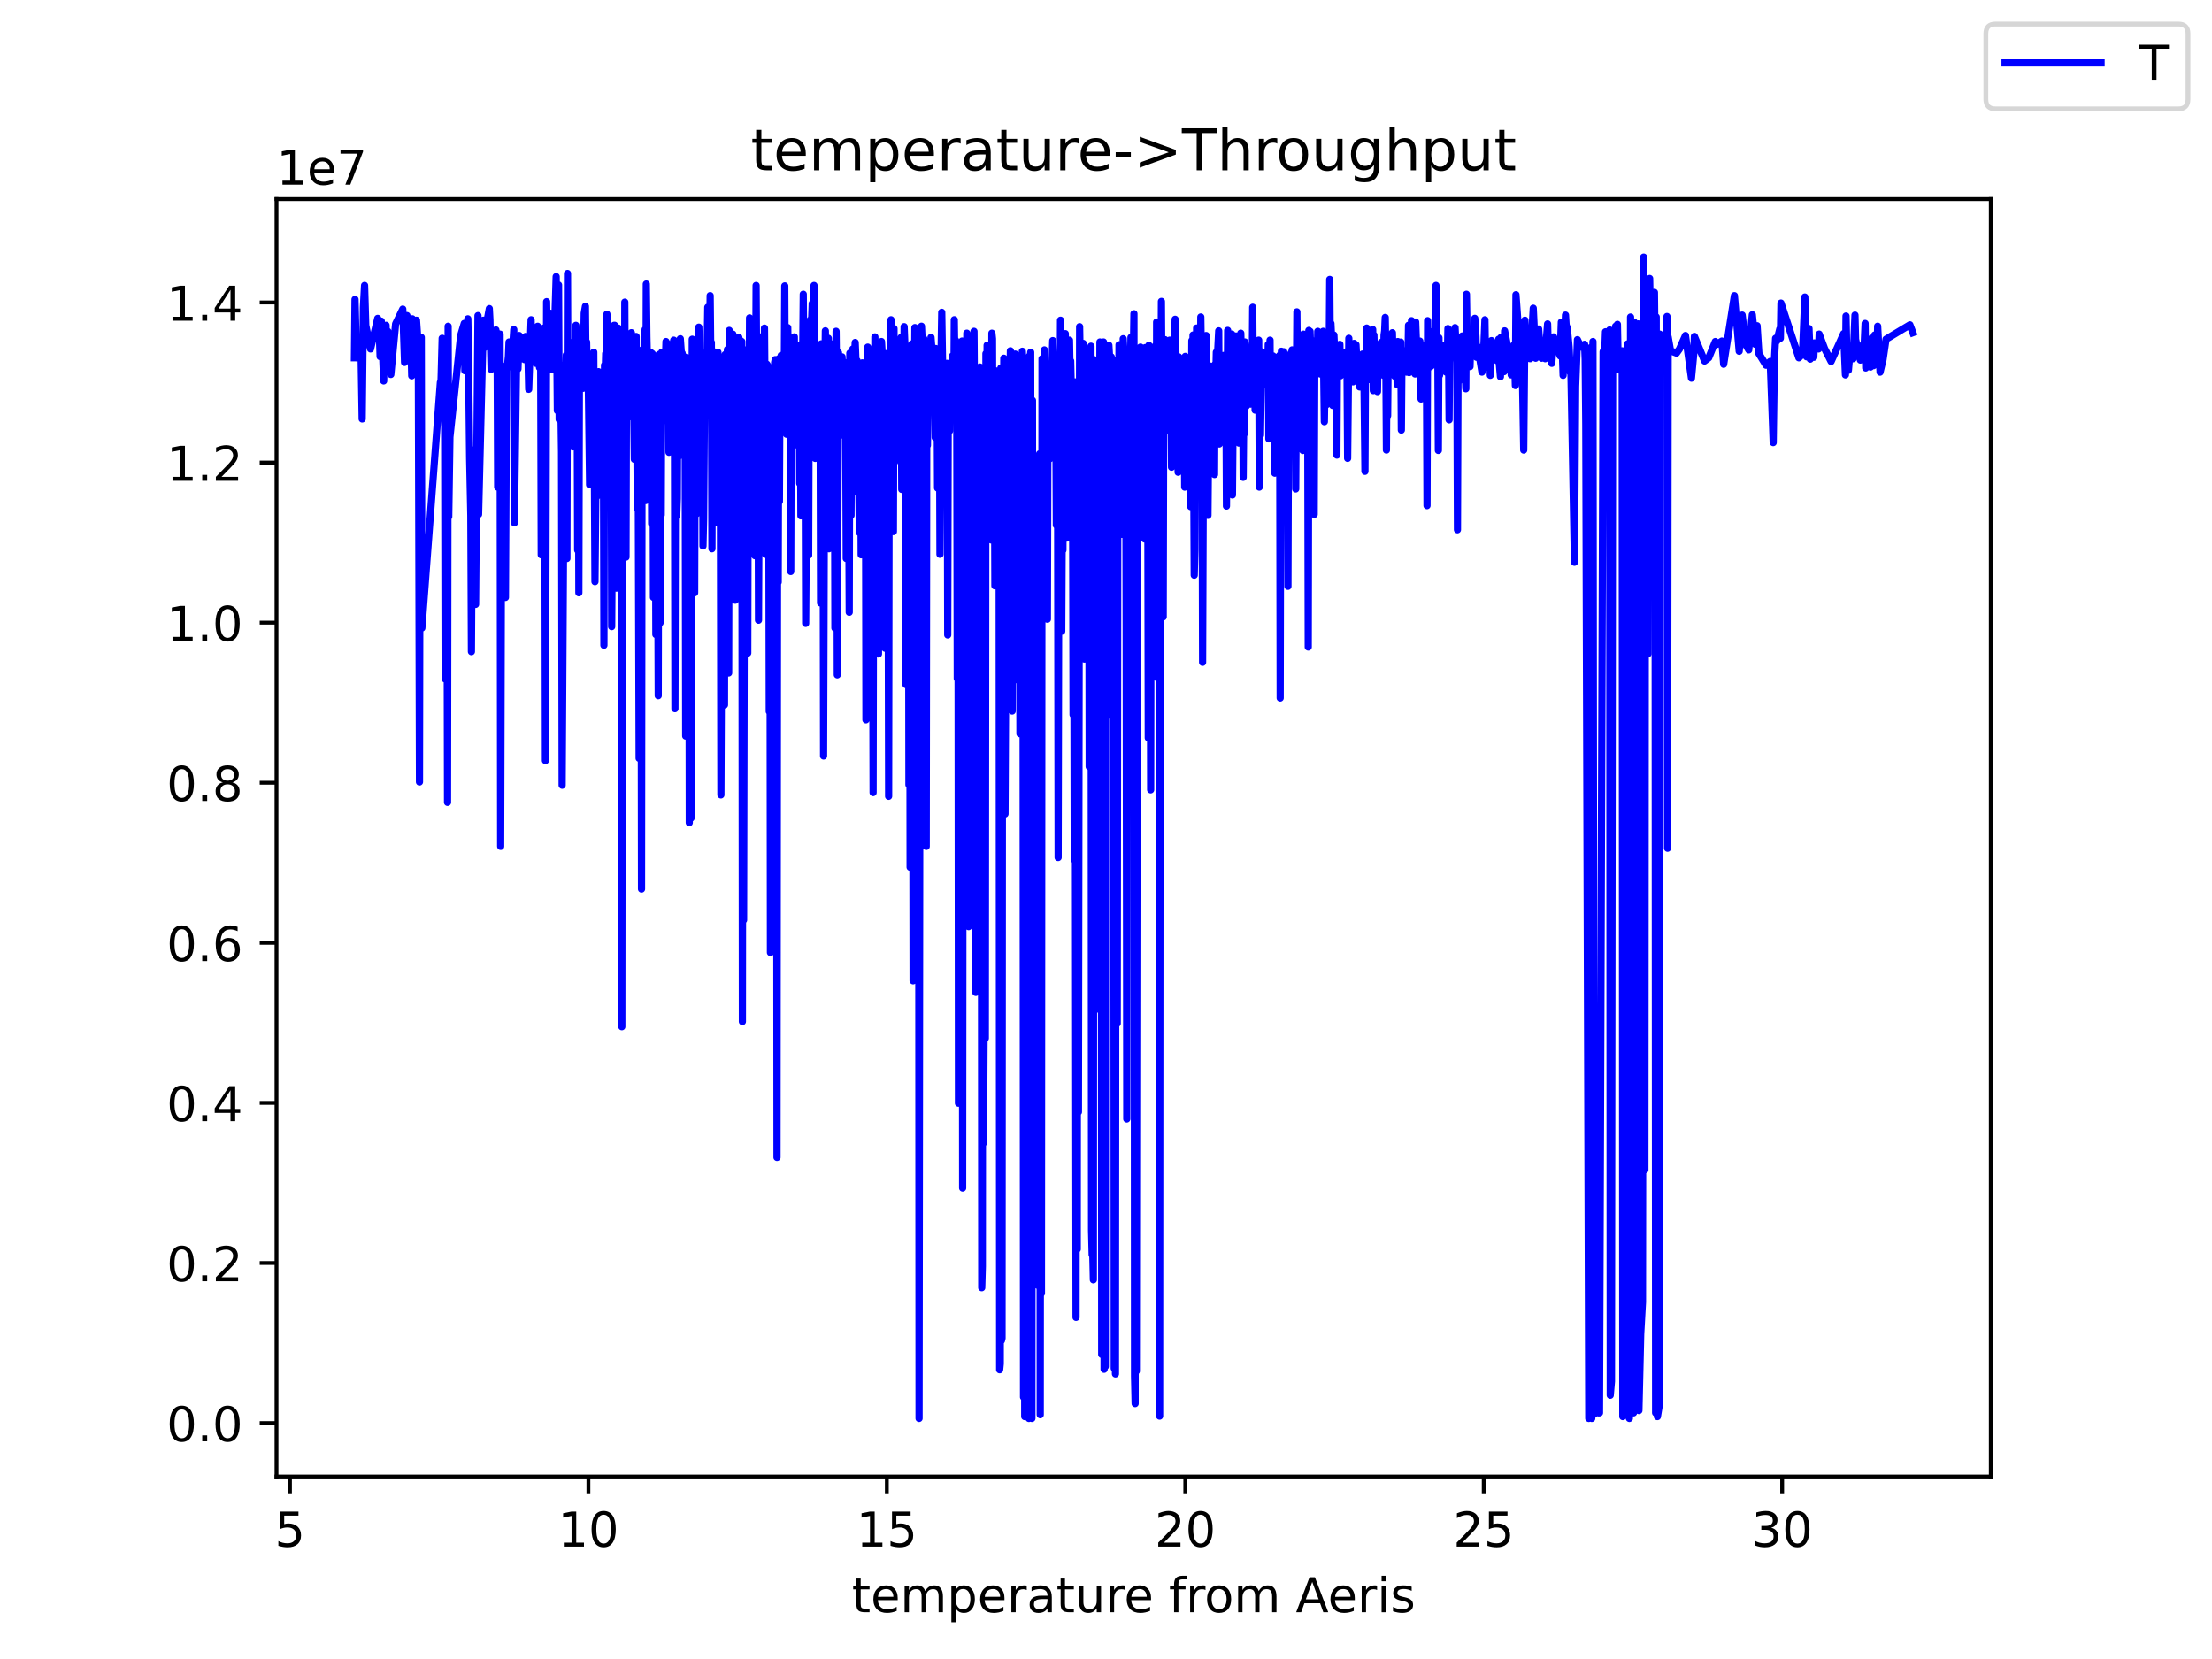 <?xml version="1.0" encoding="utf-8" standalone="no"?>
<!DOCTYPE svg PUBLIC "-//W3C//DTD SVG 1.1//EN"
  "http://www.w3.org/Graphics/SVG/1.1/DTD/svg11.dtd">
<!-- Created with matplotlib (https://matplotlib.org/) -->
<svg height="345.6pt" version="1.1" viewBox="0 0 460.8 345.6" width="460.8pt" xmlns="http://www.w3.org/2000/svg" xmlns:xlink="http://www.w3.org/1999/xlink">
 <defs>
  <style type="text/css">*{stroke-linecap:butt;stroke-linejoin:round;}</style>
 </defs>
 <g id="figure_1">
  <g id="patch_1">
   <path d="M 0 345.6 
L 460.8 345.6 
L 460.8 0 
L 0 0 
z
" style="fill:#ffffff;"/>
  </g>
  <g id="axes_1">
   <g id="patch_2">
    <path d="M 57.6 307.584 
L 414.72 307.584 
L 414.72 41.472 
L 57.6 41.472 
z
" style="fill:#ffffff;"/>
   </g>
   <g id="matplotlib.axis_1">
    <g id="xtick_1">
     <g id="line2d_1">
      <defs>
       <path d="M 0 0 
L 0 3.5 
" id="m6b262e7dc5" style="stroke:#000000;stroke-width:0.8;"/>
      </defs>
      <g>
       <use style="stroke:#000000;stroke-width:0.8;" x="60.404" xlink:href="#m6b262e7dc5" y="307.584"/>
      </g>
     </g>
     <g id="text_1">
      <!-- 5 -->
      <g transform="translate(57.223 322.182)scale(0.1 -0.1)">
       <defs>
        <path d="M 10.797 72.906 
L 49.516 72.906 
L 49.516 64.594 
L 19.828 64.594 
L 19.828 46.734 
Q 21.969 47.469 24.109 47.828 
Q 26.266 48.188 28.422 48.188 
Q 40.625 48.188 47.75 41.5 
Q 54.891 34.812 54.891 23.391 
Q 54.891 11.625 47.562 5.094 
Q 40.234 -1.422 26.906 -1.422 
Q 22.312 -1.422 17.547 -0.641 
Q 12.797 0.141 7.719 1.703 
L 7.719 11.625 
Q 12.109 9.234 16.797 8.062 
Q 21.484 6.891 26.703 6.891 
Q 35.156 6.891 40.078 11.328 
Q 45.016 15.766 45.016 23.391 
Q 45.016 31 40.078 35.438 
Q 35.156 39.891 26.703 39.891 
Q 22.75 39.891 18.812 39.016 
Q 14.891 38.141 10.797 36.281 
z
" id="DejaVuSans-53"/>
       </defs>
       <use xlink:href="#DejaVuSans-53"/>
      </g>
     </g>
    </g>
    <g id="xtick_2">
     <g id="line2d_2">
      <g>
       <use style="stroke:#000000;stroke-width:0.8;" x="122.574" xlink:href="#m6b262e7dc5" y="307.584"/>
      </g>
     </g>
     <g id="text_2">
      <!-- 10 -->
      <g transform="translate(116.212 322.182)scale(0.1 -0.1)">
       <defs>
        <path d="M 12.406 8.297 
L 28.516 8.297 
L 28.516 63.922 
L 10.984 60.406 
L 10.984 69.391 
L 28.422 72.906 
L 38.281 72.906 
L 38.281 8.297 
L 54.391 8.297 
L 54.391 0 
L 12.406 0 
z
" id="DejaVuSans-49"/>
        <path d="M 31.781 66.406 
Q 24.172 66.406 20.328 58.906 
Q 16.5 51.422 16.5 36.375 
Q 16.5 21.391 20.328 13.891 
Q 24.172 6.391 31.781 6.391 
Q 39.453 6.391 43.281 13.891 
Q 47.125 21.391 47.125 36.375 
Q 47.125 51.422 43.281 58.906 
Q 39.453 66.406 31.781 66.406 
z
M 31.781 74.219 
Q 44.047 74.219 50.516 64.516 
Q 56.984 54.828 56.984 36.375 
Q 56.984 17.969 50.516 8.266 
Q 44.047 -1.422 31.781 -1.422 
Q 19.531 -1.422 13.062 8.266 
Q 6.594 17.969 6.594 36.375 
Q 6.594 54.828 13.062 64.516 
Q 19.531 74.219 31.781 74.219 
z
" id="DejaVuSans-48"/>
       </defs>
       <use xlink:href="#DejaVuSans-49"/>
       <use x="63.623" xlink:href="#DejaVuSans-48"/>
      </g>
     </g>
    </g>
    <g id="xtick_3">
     <g id="line2d_3">
      <g>
       <use style="stroke:#000000;stroke-width:0.8;" x="184.745" xlink:href="#m6b262e7dc5" y="307.584"/>
      </g>
     </g>
     <g id="text_3">
      <!-- 15 -->
      <g transform="translate(178.382 322.182)scale(0.1 -0.1)">
       <use xlink:href="#DejaVuSans-49"/>
       <use x="63.623" xlink:href="#DejaVuSans-53"/>
      </g>
     </g>
    </g>
    <g id="xtick_4">
     <g id="line2d_4">
      <g>
       <use style="stroke:#000000;stroke-width:0.8;" x="246.916" xlink:href="#m6b262e7dc5" y="307.584"/>
      </g>
     </g>
     <g id="text_4">
      <!-- 20 -->
      <g transform="translate(240.553 322.182)scale(0.1 -0.1)">
       <defs>
        <path d="M 19.188 8.297 
L 53.609 8.297 
L 53.609 0 
L 7.328 0 
L 7.328 8.297 
Q 12.938 14.109 22.625 23.891 
Q 32.328 33.688 34.812 36.531 
Q 39.547 41.844 41.422 45.531 
Q 43.312 49.219 43.312 52.781 
Q 43.312 58.594 39.234 62.25 
Q 35.156 65.922 28.609 65.922 
Q 23.969 65.922 18.812 64.312 
Q 13.672 62.703 7.812 59.422 
L 7.812 69.391 
Q 13.766 71.781 18.938 73 
Q 24.125 74.219 28.422 74.219 
Q 39.75 74.219 46.484 68.547 
Q 53.219 62.891 53.219 53.422 
Q 53.219 48.922 51.531 44.891 
Q 49.859 40.875 45.406 35.406 
Q 44.188 33.984 37.641 27.219 
Q 31.109 20.453 19.188 8.297 
z
" id="DejaVuSans-50"/>
       </defs>
       <use xlink:href="#DejaVuSans-50"/>
       <use x="63.623" xlink:href="#DejaVuSans-48"/>
      </g>
     </g>
    </g>
    <g id="xtick_5">
     <g id="line2d_5">
      <g>
       <use style="stroke:#000000;stroke-width:0.8;" x="309.086" xlink:href="#m6b262e7dc5" y="307.584"/>
      </g>
     </g>
     <g id="text_5">
      <!-- 25 -->
      <g transform="translate(302.724 322.182)scale(0.1 -0.1)">
       <use xlink:href="#DejaVuSans-50"/>
       <use x="63.623" xlink:href="#DejaVuSans-53"/>
      </g>
     </g>
    </g>
    <g id="xtick_6">
     <g id="line2d_6">
      <g>
       <use style="stroke:#000000;stroke-width:0.8;" x="371.257" xlink:href="#m6b262e7dc5" y="307.584"/>
      </g>
     </g>
     <g id="text_6">
      <!-- 30 -->
      <g transform="translate(364.894 322.182)scale(0.1 -0.1)">
       <defs>
        <path d="M 40.578 39.312 
Q 47.656 37.797 51.625 33 
Q 55.609 28.219 55.609 21.188 
Q 55.609 10.406 48.188 4.484 
Q 40.766 -1.422 27.094 -1.422 
Q 22.516 -1.422 17.656 -0.516 
Q 12.797 0.391 7.625 2.203 
L 7.625 11.719 
Q 11.719 9.328 16.594 8.109 
Q 21.484 6.891 26.812 6.891 
Q 36.078 6.891 40.938 10.547 
Q 45.797 14.203 45.797 21.188 
Q 45.797 27.641 41.281 31.266 
Q 36.766 34.906 28.719 34.906 
L 20.219 34.906 
L 20.219 43.016 
L 29.109 43.016 
Q 36.375 43.016 40.234 45.922 
Q 44.094 48.828 44.094 54.297 
Q 44.094 59.906 40.109 62.906 
Q 36.141 65.922 28.719 65.922 
Q 24.656 65.922 20.016 65.031 
Q 15.375 64.156 9.812 62.312 
L 9.812 71.094 
Q 15.438 72.656 20.344 73.438 
Q 25.25 74.219 29.594 74.219 
Q 40.828 74.219 47.359 69.109 
Q 53.906 64.016 53.906 55.328 
Q 53.906 49.266 50.438 45.094 
Q 46.969 40.922 40.578 39.312 
z
" id="DejaVuSans-51"/>
       </defs>
       <use xlink:href="#DejaVuSans-51"/>
       <use x="63.623" xlink:href="#DejaVuSans-48"/>
      </g>
     </g>
    </g>
    <g id="text_7">
     <!-- temperature from Aeris -->
     <g transform="translate(177.465 335.861)scale(0.1 -0.1)">
      <defs>
       <path d="M 18.312 70.219 
L 18.312 54.688 
L 36.812 54.688 
L 36.812 47.703 
L 18.312 47.703 
L 18.312 18.016 
Q 18.312 11.328 20.141 9.422 
Q 21.969 7.516 27.594 7.516 
L 36.812 7.516 
L 36.812 0 
L 27.594 0 
Q 17.188 0 13.234 3.875 
Q 9.281 7.766 9.281 18.016 
L 9.281 47.703 
L 2.688 47.703 
L 2.688 54.688 
L 9.281 54.688 
L 9.281 70.219 
z
" id="DejaVuSans-116"/>
       <path d="M 56.203 29.594 
L 56.203 25.203 
L 14.891 25.203 
Q 15.484 15.922 20.484 11.062 
Q 25.484 6.203 34.422 6.203 
Q 39.594 6.203 44.453 7.469 
Q 49.312 8.734 54.109 11.281 
L 54.109 2.781 
Q 49.266 0.734 44.188 -0.344 
Q 39.109 -1.422 33.891 -1.422 
Q 20.797 -1.422 13.156 6.188 
Q 5.516 13.812 5.516 26.812 
Q 5.516 40.234 12.766 48.109 
Q 20.016 56 32.328 56 
Q 43.359 56 49.781 48.891 
Q 56.203 41.797 56.203 29.594 
z
M 47.219 32.234 
Q 47.125 39.594 43.094 43.984 
Q 39.062 48.391 32.422 48.391 
Q 24.906 48.391 20.391 44.141 
Q 15.875 39.891 15.188 32.172 
z
" id="DejaVuSans-101"/>
       <path d="M 52 44.188 
Q 55.375 50.25 60.062 53.125 
Q 64.75 56 71.094 56 
Q 79.641 56 84.281 50.016 
Q 88.922 44.047 88.922 33.016 
L 88.922 0 
L 79.891 0 
L 79.891 32.719 
Q 79.891 40.578 77.094 44.375 
Q 74.312 48.188 68.609 48.188 
Q 61.625 48.188 57.562 43.547 
Q 53.516 38.922 53.516 30.906 
L 53.516 0 
L 44.484 0 
L 44.484 32.719 
Q 44.484 40.625 41.703 44.406 
Q 38.922 48.188 33.109 48.188 
Q 26.219 48.188 22.156 43.531 
Q 18.109 38.875 18.109 30.906 
L 18.109 0 
L 9.078 0 
L 9.078 54.688 
L 18.109 54.688 
L 18.109 46.188 
Q 21.188 51.219 25.484 53.609 
Q 29.781 56 35.688 56 
Q 41.656 56 45.828 52.969 
Q 50 49.953 52 44.188 
z
" id="DejaVuSans-109"/>
       <path d="M 18.109 8.203 
L 18.109 -20.797 
L 9.078 -20.797 
L 9.078 54.688 
L 18.109 54.688 
L 18.109 46.391 
Q 20.953 51.266 25.266 53.625 
Q 29.594 56 35.594 56 
Q 45.562 56 51.781 48.094 
Q 58.016 40.188 58.016 27.297 
Q 58.016 14.406 51.781 6.484 
Q 45.562 -1.422 35.594 -1.422 
Q 29.594 -1.422 25.266 0.953 
Q 20.953 3.328 18.109 8.203 
z
M 48.688 27.297 
Q 48.688 37.203 44.609 42.844 
Q 40.531 48.484 33.406 48.484 
Q 26.266 48.484 22.188 42.844 
Q 18.109 37.203 18.109 27.297 
Q 18.109 17.391 22.188 11.75 
Q 26.266 6.109 33.406 6.109 
Q 40.531 6.109 44.609 11.75 
Q 48.688 17.391 48.688 27.297 
z
" id="DejaVuSans-112"/>
       <path d="M 41.109 46.297 
Q 39.594 47.172 37.812 47.578 
Q 36.031 48 33.891 48 
Q 26.266 48 22.188 43.047 
Q 18.109 38.094 18.109 28.812 
L 18.109 0 
L 9.078 0 
L 9.078 54.688 
L 18.109 54.688 
L 18.109 46.188 
Q 20.953 51.172 25.484 53.578 
Q 30.031 56 36.531 56 
Q 37.453 56 38.578 55.875 
Q 39.703 55.766 41.062 55.516 
z
" id="DejaVuSans-114"/>
       <path d="M 34.281 27.484 
Q 23.391 27.484 19.188 25 
Q 14.984 22.516 14.984 16.5 
Q 14.984 11.719 18.141 8.906 
Q 21.297 6.109 26.703 6.109 
Q 34.188 6.109 38.703 11.406 
Q 43.219 16.703 43.219 25.484 
L 43.219 27.484 
z
M 52.203 31.203 
L 52.203 0 
L 43.219 0 
L 43.219 8.297 
Q 40.141 3.328 35.547 0.953 
Q 30.953 -1.422 24.312 -1.422 
Q 15.922 -1.422 10.953 3.297 
Q 6 8.016 6 15.922 
Q 6 25.141 12.172 29.828 
Q 18.359 34.516 30.609 34.516 
L 43.219 34.516 
L 43.219 35.406 
Q 43.219 41.609 39.141 45 
Q 35.062 48.391 27.688 48.391 
Q 23 48.391 18.547 47.266 
Q 14.109 46.141 10.016 43.891 
L 10.016 52.203 
Q 14.938 54.109 19.578 55.047 
Q 24.219 56 28.609 56 
Q 40.484 56 46.344 49.844 
Q 52.203 43.703 52.203 31.203 
z
" id="DejaVuSans-97"/>
       <path d="M 8.5 21.578 
L 8.5 54.688 
L 17.484 54.688 
L 17.484 21.922 
Q 17.484 14.156 20.5 10.266 
Q 23.531 6.391 29.594 6.391 
Q 36.859 6.391 41.078 11.031 
Q 45.312 15.672 45.312 23.688 
L 45.312 54.688 
L 54.297 54.688 
L 54.297 0 
L 45.312 0 
L 45.312 8.406 
Q 42.047 3.422 37.719 1 
Q 33.406 -1.422 27.688 -1.422 
Q 18.266 -1.422 13.375 4.438 
Q 8.5 10.297 8.5 21.578 
z
M 31.109 56 
z
" id="DejaVuSans-117"/>
       <path id="DejaVuSans-32"/>
       <path d="M 37.109 75.984 
L 37.109 68.5 
L 28.516 68.5 
Q 23.688 68.5 21.797 66.547 
Q 19.922 64.594 19.922 59.516 
L 19.922 54.688 
L 34.719 54.688 
L 34.719 47.703 
L 19.922 47.703 
L 19.922 0 
L 10.891 0 
L 10.891 47.703 
L 2.297 47.703 
L 2.297 54.688 
L 10.891 54.688 
L 10.891 58.5 
Q 10.891 67.625 15.141 71.797 
Q 19.391 75.984 28.609 75.984 
z
" id="DejaVuSans-102"/>
       <path d="M 30.609 48.391 
Q 23.391 48.391 19.188 42.75 
Q 14.984 37.109 14.984 27.297 
Q 14.984 17.484 19.156 11.844 
Q 23.344 6.203 30.609 6.203 
Q 37.797 6.203 41.984 11.859 
Q 46.188 17.531 46.188 27.297 
Q 46.188 37.016 41.984 42.703 
Q 37.797 48.391 30.609 48.391 
z
M 30.609 56 
Q 42.328 56 49.016 48.375 
Q 55.719 40.766 55.719 27.297 
Q 55.719 13.875 49.016 6.219 
Q 42.328 -1.422 30.609 -1.422 
Q 18.844 -1.422 12.172 6.219 
Q 5.516 13.875 5.516 27.297 
Q 5.516 40.766 12.172 48.375 
Q 18.844 56 30.609 56 
z
" id="DejaVuSans-111"/>
       <path d="M 34.188 63.188 
L 20.797 26.906 
L 47.609 26.906 
z
M 28.609 72.906 
L 39.797 72.906 
L 67.578 0 
L 57.328 0 
L 50.688 18.703 
L 17.828 18.703 
L 11.188 0 
L 0.781 0 
z
" id="DejaVuSans-65"/>
       <path d="M 9.422 54.688 
L 18.406 54.688 
L 18.406 0 
L 9.422 0 
z
M 9.422 75.984 
L 18.406 75.984 
L 18.406 64.594 
L 9.422 64.594 
z
" id="DejaVuSans-105"/>
       <path d="M 44.281 53.078 
L 44.281 44.578 
Q 40.484 46.531 36.375 47.5 
Q 32.281 48.484 27.875 48.484 
Q 21.188 48.484 17.844 46.438 
Q 14.5 44.391 14.5 40.281 
Q 14.5 37.156 16.891 35.375 
Q 19.281 33.594 26.516 31.984 
L 29.594 31.297 
Q 39.156 29.25 43.188 25.516 
Q 47.219 21.781 47.219 15.094 
Q 47.219 7.469 41.188 3.016 
Q 35.156 -1.422 24.609 -1.422 
Q 20.219 -1.422 15.453 -0.562 
Q 10.688 0.297 5.422 2 
L 5.422 11.281 
Q 10.406 8.688 15.234 7.391 
Q 20.062 6.109 24.812 6.109 
Q 31.156 6.109 34.562 8.281 
Q 37.984 10.453 37.984 14.406 
Q 37.984 18.062 35.516 20.016 
Q 33.062 21.969 24.703 23.781 
L 21.578 24.516 
Q 13.234 26.266 9.516 29.906 
Q 5.812 33.547 5.812 39.891 
Q 5.812 47.609 11.281 51.797 
Q 16.75 56 26.812 56 
Q 31.781 56 36.172 55.266 
Q 40.578 54.547 44.281 53.078 
z
" id="DejaVuSans-115"/>
      </defs>
      <use xlink:href="#DejaVuSans-116"/>
      <use x="39.209" xlink:href="#DejaVuSans-101"/>
      <use x="100.732" xlink:href="#DejaVuSans-109"/>
      <use x="198.145" xlink:href="#DejaVuSans-112"/>
      <use x="261.621" xlink:href="#DejaVuSans-101"/>
      <use x="323.145" xlink:href="#DejaVuSans-114"/>
      <use x="364.258" xlink:href="#DejaVuSans-97"/>
      <use x="425.537" xlink:href="#DejaVuSans-116"/>
      <use x="464.746" xlink:href="#DejaVuSans-117"/>
      <use x="528.125" xlink:href="#DejaVuSans-114"/>
      <use x="566.988" xlink:href="#DejaVuSans-101"/>
      <use x="628.512" xlink:href="#DejaVuSans-32"/>
      <use x="660.299" xlink:href="#DejaVuSans-102"/>
      <use x="695.504" xlink:href="#DejaVuSans-114"/>
      <use x="734.367" xlink:href="#DejaVuSans-111"/>
      <use x="795.549" xlink:href="#DejaVuSans-109"/>
      <use x="892.961" xlink:href="#DejaVuSans-32"/>
      <use x="924.748" xlink:href="#DejaVuSans-65"/>
      <use x="991.406" xlink:href="#DejaVuSans-101"/>
      <use x="1052.93" xlink:href="#DejaVuSans-114"/>
      <use x="1094.043" xlink:href="#DejaVuSans-105"/>
      <use x="1121.826" xlink:href="#DejaVuSans-115"/>
     </g>
    </g>
   </g>
   <g id="matplotlib.axis_2">
    <g id="ytick_1">
     <g id="line2d_7">
      <defs>
       <path d="M 0 0 
L -3.5 0 
" id="md85eb4ae61" style="stroke:#000000;stroke-width:0.8;"/>
      </defs>
      <g>
       <use style="stroke:#000000;stroke-width:0.8;" x="57.6" xlink:href="#md85eb4ae61" y="296.454"/>
      </g>
     </g>
     <g id="text_8">
      <!-- 0.0 -->
      <g transform="translate(34.697 300.253)scale(0.1 -0.1)">
       <defs>
        <path d="M 10.688 12.406 
L 21 12.406 
L 21 0 
L 10.688 0 
z
" id="DejaVuSans-46"/>
       </defs>
       <use xlink:href="#DejaVuSans-48"/>
       <use x="63.623" xlink:href="#DejaVuSans-46"/>
       <use x="95.41" xlink:href="#DejaVuSans-48"/>
      </g>
     </g>
    </g>
    <g id="ytick_2">
     <g id="line2d_8">
      <g>
       <use style="stroke:#000000;stroke-width:0.8;" x="57.6" xlink:href="#md85eb4ae61" y="263.105"/>
      </g>
     </g>
     <g id="text_9">
      <!-- 0.2 -->
      <g transform="translate(34.697 266.904)scale(0.1 -0.1)">
       <use xlink:href="#DejaVuSans-48"/>
       <use x="63.623" xlink:href="#DejaVuSans-46"/>
       <use x="95.41" xlink:href="#DejaVuSans-50"/>
      </g>
     </g>
    </g>
    <g id="ytick_3">
     <g id="line2d_9">
      <g>
       <use style="stroke:#000000;stroke-width:0.8;" x="57.6" xlink:href="#md85eb4ae61" y="229.756"/>
      </g>
     </g>
     <g id="text_10">
      <!-- 0.4 -->
      <g transform="translate(34.697 233.556)scale(0.1 -0.1)">
       <defs>
        <path d="M 37.797 64.312 
L 12.891 25.391 
L 37.797 25.391 
z
M 35.203 72.906 
L 47.609 72.906 
L 47.609 25.391 
L 58.016 25.391 
L 58.016 17.188 
L 47.609 17.188 
L 47.609 0 
L 37.797 0 
L 37.797 17.188 
L 4.891 17.188 
L 4.891 26.703 
z
" id="DejaVuSans-52"/>
       </defs>
       <use xlink:href="#DejaVuSans-48"/>
       <use x="63.623" xlink:href="#DejaVuSans-46"/>
       <use x="95.41" xlink:href="#DejaVuSans-52"/>
      </g>
     </g>
    </g>
    <g id="ytick_4">
     <g id="line2d_10">
      <g>
       <use style="stroke:#000000;stroke-width:0.8;" x="57.6" xlink:href="#md85eb4ae61" y="196.408"/>
      </g>
     </g>
     <g id="text_11">
      <!-- 0.6 -->
      <g transform="translate(34.697 200.207)scale(0.1 -0.1)">
       <defs>
        <path d="M 33.016 40.375 
Q 26.375 40.375 22.484 35.828 
Q 18.609 31.297 18.609 23.391 
Q 18.609 15.531 22.484 10.953 
Q 26.375 6.391 33.016 6.391 
Q 39.656 6.391 43.531 10.953 
Q 47.406 15.531 47.406 23.391 
Q 47.406 31.297 43.531 35.828 
Q 39.656 40.375 33.016 40.375 
z
M 52.594 71.297 
L 52.594 62.312 
Q 48.875 64.062 45.094 64.984 
Q 41.312 65.922 37.594 65.922 
Q 27.828 65.922 22.672 59.328 
Q 17.531 52.734 16.797 39.406 
Q 19.672 43.656 24.016 45.922 
Q 28.375 48.188 33.594 48.188 
Q 44.578 48.188 50.953 41.516 
Q 57.328 34.859 57.328 23.391 
Q 57.328 12.156 50.688 5.359 
Q 44.047 -1.422 33.016 -1.422 
Q 20.359 -1.422 13.672 8.266 
Q 6.984 17.969 6.984 36.375 
Q 6.984 53.656 15.188 63.938 
Q 23.391 74.219 37.203 74.219 
Q 40.922 74.219 44.703 73.484 
Q 48.484 72.75 52.594 71.297 
z
" id="DejaVuSans-54"/>
       </defs>
       <use xlink:href="#DejaVuSans-48"/>
       <use x="63.623" xlink:href="#DejaVuSans-46"/>
       <use x="95.41" xlink:href="#DejaVuSans-54"/>
      </g>
     </g>
    </g>
    <g id="ytick_5">
     <g id="line2d_11">
      <g>
       <use style="stroke:#000000;stroke-width:0.8;" x="57.6" xlink:href="#md85eb4ae61" y="163.059"/>
      </g>
     </g>
     <g id="text_12">
      <!-- 0.8 -->
      <g transform="translate(34.697 166.858)scale(0.1 -0.1)">
       <defs>
        <path d="M 31.781 34.625 
Q 24.75 34.625 20.719 30.859 
Q 16.703 27.094 16.703 20.516 
Q 16.703 13.922 20.719 10.156 
Q 24.75 6.391 31.781 6.391 
Q 38.812 6.391 42.859 10.172 
Q 46.922 13.969 46.922 20.516 
Q 46.922 27.094 42.891 30.859 
Q 38.875 34.625 31.781 34.625 
z
M 21.922 38.812 
Q 15.578 40.375 12.031 44.719 
Q 8.5 49.078 8.5 55.328 
Q 8.5 64.062 14.719 69.141 
Q 20.953 74.219 31.781 74.219 
Q 42.672 74.219 48.875 69.141 
Q 55.078 64.062 55.078 55.328 
Q 55.078 49.078 51.531 44.719 
Q 48 40.375 41.703 38.812 
Q 48.828 37.156 52.797 32.312 
Q 56.781 27.484 56.781 20.516 
Q 56.781 9.906 50.312 4.234 
Q 43.844 -1.422 31.781 -1.422 
Q 19.734 -1.422 13.25 4.234 
Q 6.781 9.906 6.781 20.516 
Q 6.781 27.484 10.781 32.312 
Q 14.797 37.156 21.922 38.812 
z
M 18.312 54.391 
Q 18.312 48.734 21.844 45.562 
Q 25.391 42.391 31.781 42.391 
Q 38.141 42.391 41.719 45.562 
Q 45.312 48.734 45.312 54.391 
Q 45.312 60.062 41.719 63.234 
Q 38.141 66.406 31.781 66.406 
Q 25.391 66.406 21.844 63.234 
Q 18.312 60.062 18.312 54.391 
z
" id="DejaVuSans-56"/>
       </defs>
       <use xlink:href="#DejaVuSans-48"/>
       <use x="63.623" xlink:href="#DejaVuSans-46"/>
       <use x="95.41" xlink:href="#DejaVuSans-56"/>
      </g>
     </g>
    </g>
    <g id="ytick_6">
     <g id="line2d_12">
      <g>
       <use style="stroke:#000000;stroke-width:0.8;" x="57.6" xlink:href="#md85eb4ae61" y="129.71"/>
      </g>
     </g>
     <g id="text_13">
      <!-- 1.0 -->
      <g transform="translate(34.697 133.509)scale(0.1 -0.1)">
       <use xlink:href="#DejaVuSans-49"/>
       <use x="63.623" xlink:href="#DejaVuSans-46"/>
       <use x="95.41" xlink:href="#DejaVuSans-48"/>
      </g>
     </g>
    </g>
    <g id="ytick_7">
     <g id="line2d_13">
      <g>
       <use style="stroke:#000000;stroke-width:0.8;" x="57.6" xlink:href="#md85eb4ae61" y="96.362"/>
      </g>
     </g>
     <g id="text_14">
      <!-- 1.2 -->
      <g transform="translate(34.697 100.161)scale(0.1 -0.1)">
       <use xlink:href="#DejaVuSans-49"/>
       <use x="63.623" xlink:href="#DejaVuSans-46"/>
       <use x="95.41" xlink:href="#DejaVuSans-50"/>
      </g>
     </g>
    </g>
    <g id="ytick_8">
     <g id="line2d_14">
      <g>
       <use style="stroke:#000000;stroke-width:0.8;" x="57.6" xlink:href="#md85eb4ae61" y="63.013"/>
      </g>
     </g>
     <g id="text_15">
      <!-- 1.4 -->
      <g transform="translate(34.697 66.812)scale(0.1 -0.1)">
       <use xlink:href="#DejaVuSans-49"/>
       <use x="63.623" xlink:href="#DejaVuSans-46"/>
       <use x="95.41" xlink:href="#DejaVuSans-52"/>
      </g>
     </g>
    </g>
    <g id="text_16">
     <!-- 1e7 -->
     <g transform="translate(57.6 38.472)scale(0.1 -0.1)">
      <defs>
       <path d="M 8.203 72.906 
L 55.078 72.906 
L 55.078 68.703 
L 28.609 0 
L 18.312 0 
L 43.219 64.594 
L 8.203 64.594 
z
" id="DejaVuSans-55"/>
      </defs>
      <use xlink:href="#DejaVuSans-49"/>
      <use x="63.623" xlink:href="#DejaVuSans-101"/>
      <use x="125.146" xlink:href="#DejaVuSans-55"/>
     </g>
    </g>
   </g>
   <g id="line2d_15">
    <path clip-path="url(#p84ebe1dd7d)" d="M 73.833 74.529 
L 73.957 62.367 
L 74.206 72.302 
L 75.2 72.401 
L 75.449 87.278 
L 75.698 64.002 
L 75.947 59.459 
L 76.195 67.766 
L 77.19 72.691 
L 78.682 66.326 
L 79.055 70.57 
L 79.179 74.281 
L 79.428 66.897 
L 79.925 79.355 
L 80.05 72.014 
L 80.174 75.491 
L 80.298 75.593 
L 80.423 67.765 
L 80.547 75.591 
L 80.796 69.026 
L 80.92 69.502 
L 81.045 73.95 
L 81.418 78.007 
L 82.412 67.476 
L 83.904 64.39 
L 84.277 75.499 
L 84.65 65.736 
L 84.775 65.738 
L 85.023 68.64 
L 85.148 72.312 
L 85.272 67.77 
L 85.396 71.537 
L 85.645 72.885 
L 85.769 78.29 
L 85.894 66.412 
L 86.018 72.404 
L 86.64 75.205 
L 86.764 66.71 
L 87.137 72.111 
L 87.386 162.894 
L 87.51 90.755 
L 87.635 110.356 
L 87.759 70.278 
L 87.883 130.833 
L 91.738 79.645 
L 91.862 79.839 
L 92.111 70.469 
L 92.235 75.112 
L 92.36 70.956 
L 92.484 79.162 
L 92.608 76.939 
L 92.733 141.453 
L 92.981 90.656 
L 93.106 107.082 
L 93.23 167.148 
L 93.354 67.963 
L 93.479 107.648 
L 93.727 91.047 
L 95.965 69.89 
L 96.711 67.378 
L 96.836 77.23 
L 97.209 72.308 
L 97.458 66.416 
L 97.582 73.374 
L 97.831 95.591 
L 98.079 107.459 
L 98.204 135.756 
L 98.452 93.746 
L 98.701 112.289 
L 99.074 125.906 
L 99.571 65.743 
L 99.696 107.167 
L 100.69 66.708 
L 100.939 72.401 
L 101.436 66.992 
L 101.934 64.29 
L 102.058 66.605 
L 102.307 76.946 
L 102.431 75.298 
L 102.929 70.275 
L 103.053 72.407 
L 103.302 68.731 
L 103.426 72.788 
L 103.55 69.313 
L 103.675 101.48 
L 103.799 93.166 
L 103.923 69.894 
L 104.048 72.793 
L 104.172 69.605 
L 104.296 176.317 
L 104.545 78.391 
L 105.291 124.464 
L 105.54 76.075 
L 105.664 76.75 
L 105.913 74.239 
L 106.037 71.246 
L 106.659 72.399 
L 106.907 70.572 
L 107.032 68.65 
L 107.156 108.919 
L 107.653 72.306 
L 107.778 73.657 
L 107.902 76.843 
L 108.151 69.894 
L 108.4 74.821 
L 108.524 73.178 
L 108.648 73.949 
L 109.021 73.463 
L 109.146 72.212 
L 109.27 74.915 
L 109.519 70.088 
L 109.767 73.947 
L 110.016 75.591 
L 110.14 81.099 
L 110.638 66.61 
L 110.762 72.02 
L 111.135 75.213 
L 111.632 75.687 
L 112.005 67.969 
L 112.378 76.557 
L 112.503 70.564 
L 112.627 72.594 
L 112.751 115.583 
L 112.876 76.363 
L 113 75.491 
L 113.249 68.349 
L 113.373 72.404 
L 113.498 92.293 
L 113.622 158.449 
L 113.871 62.841 
L 113.995 70.958 
L 114.119 71.242 
L 114.244 70.859 
L 114.492 68.834 
L 114.617 65.257 
L 114.741 72.216 
L 114.865 67.958 
L 114.99 77.042 
L 115.611 65.737 
L 115.86 57.624 
L 116.109 85.541 
L 116.357 59.363 
L 116.482 87.37 
L 116.73 75.975 
L 116.979 94.128 
L 117.103 163.576 
L 117.476 99.256 
L 117.601 107.557 
L 117.725 83.999 
L 117.974 73.946 
L 118.098 116.352 
L 118.222 56.964 
L 118.347 92.296 
L 118.471 77.539 
L 118.596 85.154 
L 118.72 72.12 
L 118.844 74.628 
L 118.969 88.336 
L 119.093 75.109 
L 119.217 74.336 
L 119.342 93.084 
L 119.59 71.243 
L 119.715 70.957 
L 119.839 78.102 
L 119.963 67.773 
L 120.212 75.497 
L 120.336 114.606 
L 120.461 73.078 
L 120.585 123.49 
L 120.709 73.47 
L 120.834 73.753 
L 120.958 76.648 
L 121.082 76.268 
L 121.207 70.279 
L 121.331 80.428 
L 121.455 80.901 
L 121.704 65.258 
L 121.953 63.806 
L 122.077 76.944 
L 122.201 71.243 
L 122.326 78.395 
L 122.574 81.382 
L 122.823 100.987 
L 123.196 88.823 
L 123.445 96.547 
L 123.569 89.796 
L 123.693 73.368 
L 123.942 121.17 
L 124.191 95.584 
L 124.44 103.328 
L 124.688 77.426 
L 124.813 83.034 
L 124.937 83.124 
L 125.061 93.168 
L 125.186 91.051 
L 125.31 84.394 
L 125.559 78.977 
L 125.683 79.081 
L 125.807 134.422 
L 125.932 76.074 
L 126.056 78.491 
L 126.18 73.658 
L 126.305 86.126 
L 126.429 65.445 
L 126.553 73.569 
L 126.678 73.371 
L 126.926 80.899 
L 127.051 69.894 
L 127.299 75.496 
L 127.424 130.537 
L 127.797 73.563 
L 127.921 67.768 
L 128.045 67.765 
L 128.294 70.087 
L 128.418 122.522 
L 128.543 70.769 
L 128.791 68.347 
L 128.916 72.207 
L 129.04 70.1 
L 129.289 72.208 
L 129.413 69.216 
L 129.538 213.882 
L 129.662 72.11 
L 129.786 71.338 
L 129.911 73.562 
L 130.035 110.261 
L 130.159 62.938 
L 130.408 116.055 
L 130.532 72.981 
L 130.781 86.984 
L 130.905 82.654 
L 131.03 70.473 
L 131.278 78.492 
L 131.403 80.723 
L 131.527 69.31 
L 131.776 73.467 
L 131.9 85.928 
L 132.024 85.147 
L 132.149 95.683 
L 132.273 85.636 
L 132.397 89.023 
L 132.522 70.097 
L 132.77 105.914 
L 132.895 78.775 
L 133.143 157.967 
L 133.392 73.27 
L 133.516 88.238 
L 133.641 185.201 
L 133.765 72.892 
L 133.889 82.83 
L 134.014 102.533 
L 134.138 77.33 
L 134.387 68.634 
L 134.511 104.277 
L 134.636 59.168 
L 134.76 70.082 
L 135.009 80.921 
L 135.506 74.046 
L 135.63 73.464 
L 135.755 109.1 
L 135.879 73.657 
L 136.003 74.718 
L 136.128 124.454 
L 136.252 74.142 
L 136.376 95.969 
L 136.501 85.257 
L 136.625 132.181 
L 136.749 78.292 
L 136.874 76.076 
L 137.122 144.927 
L 137.247 73.852 
L 137.371 85.254 
L 137.495 129.769 
L 137.62 101.198 
L 137.744 107.267 
L 137.868 73.367 
L 137.993 74.722 
L 138.117 87.758 
L 138.49 75.495 
L 138.614 75.398 
L 138.739 71.15 
L 138.863 82.448 
L 138.987 71.531 
L 139.112 79.355 
L 139.236 73.275 
L 139.36 94.231 
L 139.609 73.753 
L 139.733 83.837 
L 139.858 74.723 
L 139.982 82.64 
L 140.231 71.53 
L 140.355 70.86 
L 140.48 74.335 
L 140.604 147.633 
L 140.728 91.234 
L 140.977 107.469 
L 141.101 103.887 
L 141.226 73.851 
L 141.35 72.403 
L 141.474 94.998 
L 141.599 70.758 
L 141.723 70.566 
L 141.972 74.05 
L 142.096 73.563 
L 142.345 74.817 
L 142.593 77.906 
L 142.718 75.105 
L 142.842 153.332 
L 142.966 74.435 
L 143.091 123.492 
L 143.215 78.292 
L 143.464 75.493 
L 143.588 171.391 
L 143.712 77.134 
L 143.837 75.107 
L 143.961 170.425 
L 144.21 70.666 
L 144.334 78.387 
L 144.458 72.787 
L 144.583 73.948 
L 144.707 123.489 
L 144.831 74.626 
L 144.956 74.528 
L 145.08 107.075 
L 145.205 82.349 
L 145.453 89.023 
L 145.578 68.152 
L 145.702 72.697 
L 145.826 89.888 
L 145.951 88.435 
L 146.075 76.262 
L 146.199 87.191 
L 146.324 73.561 
L 146.448 113.737 
L 146.572 108.237 
L 146.821 75.689 
L 147.07 75.88 
L 147.194 79.843 
L 147.443 64.004 
L 147.567 75.783 
L 147.691 73.948 
L 147.816 73.951 
L 147.94 61.584 
L 148.064 73.955 
L 148.189 71.34 
L 148.313 114.316 
L 148.437 73.084 
L 148.935 79.937 
L 149.059 79.259 
L 149.183 99.059 
L 149.308 97.9 
L 149.432 108.913 
L 149.556 73.374 
L 149.681 100.118 
L 149.929 80.995 
L 150.054 87.964 
L 150.178 165.598 
L 150.427 108.908 
L 150.676 82.733 
L 150.8 93.551 
L 150.924 146.858 
L 151.049 73.867 
L 151.173 74.432 
L 151.297 73.952 
L 151.422 74.722 
L 151.546 72.791 
L 151.67 76.555 
L 151.795 140.196 
L 151.919 68.834 
L 152.168 74.333 
L 152.292 88.143 
L 152.416 69.506 
L 152.541 89.497 
L 152.665 69.602 
L 152.789 75.687 
L 152.914 72.398 
L 153.162 125.037 
L 153.287 79.74 
L 153.535 105.429 
L 153.66 76.168 
L 153.784 78.676 
L 153.908 70.279 
L 154.033 74.72 
L 154.157 74.238 
L 154.281 70.964 
L 154.406 71.637 
L 154.53 71.143 
L 154.654 212.822 
L 154.779 93.759 
L 154.903 191.669 
L 155.152 72.884 
L 155.276 83.41 
L 155.4 84.478 
L 155.525 90.943 
L 155.649 78.97 
L 155.773 136.05 
L 155.898 77.135 
L 156.022 99.537 
L 156.147 66.219 
L 156.271 74.622 
L 156.395 69.897 
L 156.644 67.186 
L 156.768 112.295 
L 156.893 76.077 
L 157.017 77.135 
L 157.141 72.693 
L 157.266 115.767 
L 157.514 59.466 
L 157.639 79.259 
L 157.763 77.523 
L 157.887 81.285 
L 158.012 129.201 
L 158.26 70.185 
L 158.385 105.239 
L 158.509 92.39 
L 158.633 95.872 
L 158.758 94.034 
L 159.006 72.212 
L 159.131 85.825 
L 159.255 68.352 
L 159.379 83.798 
L 159.504 115.477 
L 159.752 75.876 
L 159.877 76.074 
L 160.001 95.193 
L 160.125 84.282 
L 160.25 148.21 
L 160.374 90.172 
L 160.498 198.435 
L 160.871 84.667 
L 160.996 161.737 
L 161.12 136.141 
L 161.369 75.497 
L 161.493 74.918 
L 161.742 77.518 
L 161.866 241.118 
L 161.991 94.322 
L 162.115 121.276 
L 162.239 74.721 
L 162.364 104.474 
L 162.488 77.427 
L 162.612 76.458 
L 162.737 74.042 
L 162.861 75.298 
L 162.985 83.121 
L 163.11 82.55 
L 163.234 86.318 
L 163.358 81.871 
L 163.483 59.558 
L 163.607 86.115 
L 163.731 84.863 
L 163.856 90.462 
L 164.104 68.247 
L 164.229 75.976 
L 164.353 75.59 
L 164.477 89.397 
L 164.602 83.511 
L 164.726 119.052 
L 164.85 73.275 
L 164.975 79.16 
L 165.099 70.665 
L 165.223 79.065 
L 165.472 70.178 
L 165.596 92.684 
L 165.721 78.001 
L 165.845 76.459 
L 165.969 83.893 
L 166.218 75.301 
L 166.342 79.356 
L 166.467 71.923 
L 166.591 100.701 
L 166.716 76.747 
L 166.84 107.46 
L 167.089 71.535 
L 167.213 73.948 
L 167.337 61.294 
L 167.462 77.912 
L 167.71 87.469 
L 167.835 129.863 
L 167.959 112.772 
L 168.083 73.85 
L 168.208 100.7 
L 168.332 94.235 
L 168.456 115.667 
L 168.581 74.91 
L 168.829 66.605 
L 168.954 70.281 
L 169.202 63.224 
L 169.327 75.882 
L 169.451 70.28 
L 169.575 59.465 
L 169.824 95.49 
L 170.073 76.652 
L 170.197 76.554 
L 170.321 78.588 
L 170.446 78.199 
L 170.694 93.271 
L 170.819 74.334 
L 170.943 125.614 
L 171.067 71.629 
L 171.192 104.076 
L 171.44 83.413 
L 171.565 157.484 
L 171.813 78.969 
L 171.938 68.923 
L 172.062 79.256 
L 172.187 73.083 
L 172.435 77.136 
L 172.56 70.473 
L 172.684 114.316 
L 172.933 71.534 
L 173.057 90.757 
L 173.181 92.205 
L 173.306 88.818 
L 173.43 107.661 
L 173.554 83.607 
L 173.679 96.543 
L 173.803 75.203 
L 173.927 130.83 
L 174.176 69.022 
L 174.3 80.417 
L 174.425 140.585 
L 174.673 73.465 
L 174.798 76.169 
L 174.922 74.239 
L 175.171 90.655 
L 175.419 74.337 
L 175.544 82.256 
L 175.668 75.297 
L 176.041 90.366 
L 176.165 86.503 
L 176.29 116.348 
L 176.538 108.422 
L 176.787 99.547 
L 176.911 127.546 
L 177.036 73.559 
L 177.285 107.37 
L 177.409 82.445 
L 177.533 102.633 
L 177.658 72.694 
L 177.906 73.85 
L 178.031 73.755 
L 178.155 71.342 
L 178.279 74.338 
L 178.404 84.379 
L 178.528 75.104 
L 179.025 110.934 
L 179.15 77.236 
L 179.274 81.967 
L 179.398 115.571 
L 179.523 77.91 
L 179.647 75.59 
L 179.771 76.653 
L 180.02 109.489 
L 180.269 77.326 
L 180.393 149.954 
L 180.517 75.687 
L 180.642 97.512 
L 180.766 72.307 
L 180.89 85.054 
L 181.015 77.52 
L 181.263 89.99 
L 181.512 115.957 
L 181.636 124.265 
L 181.761 116.151 
L 181.885 165.115 
L 182.009 93.271 
L 182.134 105.042 
L 182.258 70.184 
L 182.507 85.151 
L 182.631 73.464 
L 182.756 114.508 
L 182.88 74.53 
L 183.004 136.237 
L 183.129 77.04 
L 183.377 88.147 
L 183.626 71.147 
L 183.75 73.181 
L 183.875 100.599 
L 183.999 74.624 
L 184.123 73.658 
L 184.248 74.043 
L 184.372 135.036 
L 184.496 75.587 
L 184.745 73.654 
L 184.869 77.424 
L 184.994 101.277 
L 185.118 165.886 
L 185.242 79.937 
L 185.615 66.611 
L 185.74 75.687 
L 185.864 68.925 
L 186.113 110.745 
L 186.237 68.444 
L 186.361 96.256 
L 186.486 74.724 
L 186.734 72.21 
L 186.983 91.234 
L 187.107 77.422 
L 187.232 76.27 
L 187.356 76.172 
L 187.48 83.509 
L 187.605 81.104 
L 187.729 70.279 
L 187.853 101.956 
L 187.978 72.793 
L 188.102 73.564 
L 188.227 80.127 
L 188.351 68.054 
L 188.475 71.147 
L 188.6 78.584 
L 188.724 142.616 
L 188.848 85.247 
L 188.973 101.67 
L 189.221 72.302 
L 189.346 163.488 
L 189.47 85.342 
L 189.594 180.661 
L 189.843 75.01 
L 189.967 71.641 
L 190.092 109.679 
L 190.216 204.323 
L 190.34 75.494 
L 190.465 85.73 
L 190.589 68.246 
L 190.713 76.652 
L 190.838 154.298 
L 190.962 83.91 
L 191.086 182.11 
L 191.211 72.399 
L 191.335 76.267 
L 191.459 295.488 
L 191.708 75.982 
L 191.832 85.052 
L 191.957 67.959 
L 192.205 73.078 
L 192.33 106.108 
L 192.454 70.564 
L 192.578 90.374 
L 192.703 160.389 
L 192.827 74.531 
L 192.951 176.317 
L 193.076 73.564 
L 193.2 92.782 
L 193.449 71.923 
L 193.573 82.739 
L 193.698 73.078 
L 193.822 72.507 
L 193.946 70.278 
L 194.319 75.013 
L 194.444 83.804 
L 194.568 75.978 
L 194.692 77.139 
L 194.817 91.137 
L 194.941 72.6 
L 195.065 79.744 
L 195.19 78.006 
L 195.314 101.664 
L 195.563 74.622 
L 195.687 75.492 
L 195.811 115.475 
L 196.06 72.786 
L 196.184 65.06 
L 196.557 88.819 
L 196.682 103.594 
L 196.806 77.235 
L 196.93 103.208 
L 197.055 79.454 
L 197.179 96.741 
L 197.303 75.687 
L 197.428 132.276 
L 197.552 76.263 
L 197.676 80.904 
L 197.801 89.791 
L 197.925 75.972 
L 198.174 78.587 
L 198.422 74.138 
L 198.547 86.021 
L 198.671 86.701 
L 198.796 66.606 
L 198.92 76.464 
L 199.044 70.859 
L 199.293 75.589 
L 199.417 141.355 
L 199.542 81.091 
L 199.666 229.818 
L 199.79 75.011 
L 199.915 212.53 
L 200.039 92.874 
L 200.163 199.976 
L 200.412 71.049 
L 200.536 247.491 
L 200.661 90.069 
L 200.909 73.759 
L 201.034 74.913 
L 201.158 77.232 
L 201.282 158.654 
L 201.407 69.405 
L 201.531 76.942 
L 201.655 70.857 
L 201.78 193.032 
L 201.904 70.378 
L 202.028 76.166 
L 202.153 87.853 
L 202.401 82.174 
L 202.526 73.562 
L 202.65 116.248 
L 202.899 69.023 
L 203.023 85.159 
L 203.147 86.405 
L 203.272 206.735 
L 203.52 119.239 
L 203.769 81.478 
L 204.018 105.73 
L 204.142 76.456 
L 204.267 77.333 
L 204.391 84.863 
L 204.515 268.254 
L 204.64 263.812 
L 204.764 80.32 
L 204.888 238.124 
L 205.013 212.436 
L 205.137 85.925 
L 205.261 216.297 
L 205.386 73.66 
L 205.51 103.015 
L 205.634 71.916 
L 205.883 76.651 
L 206.007 73.27 
L 206.132 106.878 
L 206.256 71.824 
L 206.38 77.522 
L 206.505 112.492 
L 206.629 69.406 
L 206.753 70.571 
L 206.878 109.875 
L 207.002 105.626 
L 207.126 85.734 
L 207.251 122.041 
L 207.375 77.233 
L 207.499 78.494 
L 207.624 89.977 
L 207.748 83.126 
L 207.872 95.291 
L 207.997 81.773 
L 208.121 83.825 
L 208.245 285.348 
L 208.37 284.092 
L 208.494 76.656 
L 208.618 279.264 
L 208.743 278.781 
L 208.867 82.543 
L 208.991 88.721 
L 209.116 74.623 
L 209.24 88.819 
L 209.364 169.561 
L 209.738 95.196 
L 209.862 135.176 
L 209.986 77.326 
L 210.111 77.714 
L 210.235 75.782 
L 210.359 80.227 
L 210.484 73.078 
L 210.608 77.038 
L 210.732 87.369 
L 210.857 148.123 
L 210.981 77.23 
L 211.105 131.504 
L 211.23 76.365 
L 211.354 141.647 
L 211.478 73.757 
L 211.727 97.418 
L 211.851 74.043 
L 212.1 81.767 
L 212.224 81.781 
L 212.349 84.768 
L 212.473 152.849 
L 212.597 76.361 
L 212.722 75.976 
L 212.846 78.006 
L 212.97 73.174 
L 213.095 75.781 
L 213.219 291.046 
L 213.343 82.163 
L 213.468 295.102 
L 213.592 78.491 
L 213.716 291.625 
L 213.841 100.704 
L 213.965 93.454 
L 214.089 292.591 
L 214.214 78.39 
L 214.338 295.488 
L 214.462 74.141 
L 214.587 75.107 
L 214.711 73.372 
L 214.96 295.488 
L 215.084 83.412 
L 215.209 259.66 
L 215.333 112.675 
L 215.457 250.584 
L 215.582 112.398 
L 215.706 247.876 
L 215.83 247.203 
L 215.955 110.844 
L 216.203 267.771 
L 216.328 257.438 
L 216.452 219.678 
L 216.576 94.529 
L 216.701 294.715 
L 216.825 114.699 
L 216.949 269.413 
L 217.074 74.724 
L 217.322 78.484 
L 217.571 72.887 
L 217.695 75.591 
L 217.82 89.884 
L 217.944 77.424 
L 218.193 128.994 
L 218.317 79.168 
L 218.441 78.494 
L 218.566 76.263 
L 218.69 95.583 
L 218.814 76.266 
L 218.939 84.187 
L 219.187 74.721 
L 219.312 70.954 
L 219.436 74.818 
L 219.56 84.471 
L 219.685 73.854 
L 219.933 82.933 
L 220.058 109.396 
L 220.182 87.469 
L 220.307 91.531 
L 220.431 178.639 
L 220.555 115.763 
L 220.68 109.887 
L 220.928 66.702 
L 221.177 131.504 
L 221.301 105.63 
L 221.426 114.602 
L 221.55 76.08 
L 221.674 88.335 
L 221.923 69.509 
L 222.172 112.098 
L 222.296 71.148 
L 222.42 74.525 
L 222.545 74.527 
L 222.793 70.86 
L 222.918 77.811 
L 223.042 75.204 
L 223.166 80.997 
L 223.291 98.576 
L 223.415 90.172 
L 223.539 148.89 
L 223.664 109.68 
L 223.788 179.119 
L 223.912 79.553 
L 224.161 274.435 
L 224.285 98.957 
L 224.41 260.239 
L 224.534 82.259 
L 224.658 231.653 
L 224.907 68.059 
L 225.031 75.784 
L 225.156 74.044 
L 225.404 75.494 
L 225.529 75.49 
L 225.653 71.535 
L 225.778 80.423 
L 225.902 137.298 
L 226.026 119.53 
L 226.151 79.354 
L 226.275 126.095 
L 226.399 76.844 
L 226.524 77.527 
L 226.772 75.494 
L 226.897 159.705 
L 227.021 73.173 
L 227.145 78.194 
L 227.27 72.116 
L 227.394 256.375 
L 227.518 261.397 
L 227.643 261.107 
L 227.767 266.612 
L 227.891 74.917 
L 228.016 132.472 
L 228.14 78.99 
L 228.264 160.96 
L 228.389 133.242 
L 228.513 210.215 
L 228.637 77.52 
L 228.762 75.203 
L 228.886 79.067 
L 229.01 130.064 
L 229.135 71.241 
L 229.259 77.233 
L 229.383 74.24 
L 229.508 282.161 
L 229.632 75.685 
L 229.756 74.524 
L 229.881 71.24 
L 230.005 285.251 
L 230.129 73.851 
L 230.254 284.672 
L 230.378 80.031 
L 230.502 72.216 
L 230.627 141.934 
L 230.751 74.528 
L 230.876 92.976 
L 231 71.92 
L 231.249 76.165 
L 231.373 148.998 
L 231.497 74.34 
L 231.746 79.064 
L 231.87 75.011 
L 231.995 77.52 
L 232.119 285.058 
L 232.243 148.697 
L 232.368 286.217 
L 232.492 128.896 
L 232.741 213.208 
L 232.865 90.755 
L 232.989 102.149 
L 233.114 71.821 
L 233.362 81.965 
L 233.487 75.209 
L 233.611 78.968 
L 233.735 111.321 
L 233.984 70.564 
L 234.233 75.204 
L 234.357 79.065 
L 234.481 78.293 
L 234.606 130.446 
L 234.73 233.102 
L 234.854 74.721 
L 235.103 86.598 
L 235.227 80.52 
L 235.352 86.216 
L 235.6 70.283 
L 235.725 103.209 
L 235.973 81.766 
L 236.222 65.351 
L 236.347 286.7 
L 236.471 292.398 
L 236.595 79.36 
L 236.72 285.638 
L 236.968 77.332 
L 237.093 77.14 
L 237.217 73.757 
L 237.341 75.877 
L 237.466 72.406 
L 237.59 72.307 
L 237.839 75.98 
L 237.963 84.574 
L 238.087 76.269 
L 238.212 86.79 
L 238.336 74.626 
L 238.46 112.287 
L 238.585 72.407 
L 238.709 79.067 
L 238.958 72.786 
L 239.082 88.729 
L 239.206 153.716 
L 239.331 71.925 
L 239.455 72.602 
L 239.579 85.246 
L 239.704 164.538 
L 239.828 72.978 
L 240.077 78.005 
L 240.201 97.996 
L 240.45 79.16 
L 240.698 72.018 
L 240.823 141.067 
L 240.947 67.092 
L 241.071 73.37 
L 241.196 69.99 
L 241.32 74.913 
L 241.444 108.819 
L 241.569 295.005 
L 241.693 76.17 
L 241.818 87.275 
L 241.942 62.783 
L 242.066 82.253 
L 242.191 79.37 
L 242.315 128.51 
L 242.439 73.27 
L 242.564 77.324 
L 242.688 70.757 
L 242.812 89.689 
L 243.061 72.591 
L 243.434 80.415 
L 243.683 70.857 
L 243.931 78.871 
L 244.056 97.33 
L 244.18 70.954 
L 244.304 83.23 
L 244.429 71.049 
L 244.677 72.978 
L 244.802 66.512 
L 245.05 77.524 
L 245.175 75.689 
L 245.299 75.687 
L 245.423 98.379 
L 245.548 74.337 
L 245.921 77.906 
L 246.045 89.016 
L 246.169 78.776 
L 246.294 83.412 
L 246.418 75.014 
L 246.542 82.734 
L 246.667 76.846 
L 246.791 101.473 
L 246.916 74.238 
L 247.04 84.088 
L 247.289 77.912 
L 247.413 76.667 
L 247.537 79.747 
L 247.91 75.398 
L 248.035 105.538 
L 248.283 70.951 
L 248.408 75.497 
L 248.532 69.791 
L 248.781 119.823 
L 248.905 114.701 
L 249.029 79.643 
L 249.154 86.309 
L 249.278 68.343 
L 249.527 79.551 
L 249.651 71.047 
L 249.775 82.254 
L 249.9 75.492 
L 250.024 85.828 
L 250.148 66.031 
L 250.397 83.718 
L 250.521 137.979 
L 250.77 73.559 
L 251.019 85.147 
L 251.267 69.897 
L 251.516 86.513 
L 251.64 107.36 
L 251.889 77.038 
L 252.013 77.906 
L 252.138 76.266 
L 252.262 89.205 
L 252.387 77.235 
L 252.511 86.985 
L 252.635 83.701 
L 252.76 91.425 
L 252.884 78.583 
L 253.008 98.862 
L 253.133 75.88 
L 253.257 79.065 
L 253.381 73.366 
L 253.506 81.767 
L 253.63 73.859 
L 253.879 68.924 
L 254.003 92.49 
L 254.127 74.045 
L 254.252 78.294 
L 254.376 74.528 
L 254.625 83.991 
L 254.749 80.901 
L 254.873 74.046 
L 254.998 83.613 
L 255.246 78.296 
L 255.371 78.78 
L 255.495 105.428 
L 255.744 68.828 
L 255.868 73.659 
L 255.992 70.569 
L 256.117 74.623 
L 256.241 90.855 
L 256.365 77.716 
L 256.49 77.232 
L 256.614 69.601 
L 256.738 103.114 
L 256.987 73.848 
L 257.111 74.332 
L 257.36 76.651 
L 257.484 69.997 
L 257.609 79.064 
L 257.733 79.454 
L 257.858 84.186 
L 257.982 81.672 
L 258.106 92.301 
L 258.355 71.337 
L 258.479 69.41 
L 258.604 74.622 
L 258.728 71.728 
L 258.852 74.237 
L 258.977 99.441 
L 259.101 85.728 
L 259.225 90.366 
L 259.35 71.241 
L 259.474 72.497 
L 259.598 84.668 
L 259.723 79.546 
L 259.847 83.424 
L 259.971 74.427 
L 260.096 84.181 
L 260.344 76.265 
L 260.469 84.186 
L 260.717 77.041 
L 260.842 79.257 
L 260.966 64.01 
L 261.09 81.48 
L 261.215 81.003 
L 261.339 77.428 
L 261.463 85.44 
L 261.712 82.255 
L 261.961 75.492 
L 262.085 84.569 
L 262.209 70.858 
L 262.334 101.474 
L 262.458 78.877 
L 262.582 90.653 
L 262.831 73.273 
L 262.956 73.365 
L 263.08 73.946 
L 263.453 77.517 
L 263.702 73.753 
L 263.826 80.222 
L 263.95 75.301 
L 264.075 78.102 
L 264.199 71.728 
L 264.323 91.425 
L 264.448 84.665 
L 264.572 70.856 
L 264.696 89.69 
L 264.945 75.303 
L 265.069 74.911 
L 265.194 74.144 
L 265.318 78.295 
L 265.567 98.573 
L 265.691 74.434 
L 265.94 82.06 
L 266.064 79.739 
L 266.188 75.205 
L 266.313 89.787 
L 266.561 74.043 
L 266.686 145.413 
L 266.81 79.549 
L 266.934 73.172 
L 267.183 74.816 
L 267.307 76.263 
L 267.432 73.271 
L 267.556 76.169 
L 267.68 75.213 
L 267.805 78.388 
L 267.929 77.716 
L 268.178 87.955 
L 268.302 122.139 
L 268.427 82.064 
L 268.551 85.345 
L 268.675 75.686 
L 268.8 76.07 
L 268.924 73.561 
L 269.048 78.389 
L 269.173 72.887 
L 269.421 80.223 
L 269.67 73.947 
L 269.794 76.845 
L 269.919 101.862 
L 270.167 64.964 
L 270.292 79.84 
L 270.665 69.699 
L 270.789 70.952 
L 270.913 78.005 
L 271.038 71.539 
L 271.162 73.946 
L 271.286 73.175 
L 271.411 93.845 
L 271.535 69.61 
L 272.032 93.261 
L 272.281 75.301 
L 272.405 76.747 
L 272.53 134.79 
L 272.654 68.832 
L 272.778 77.138 
L 272.903 69.022 
L 273.027 72.403 
L 273.151 70.761 
L 273.4 77.329 
L 273.524 77.812 
L 273.649 72.017 
L 273.773 107.17 
L 273.898 74.435 
L 274.271 73.463 
L 274.395 76.463 
L 274.519 69.023 
L 275.017 77.907 
L 275.141 74.43 
L 275.39 75.2 
L 275.638 69.023 
L 275.887 87.856 
L 276.136 71.241 
L 276.26 74.533 
L 276.384 84.284 
L 276.633 70.472 
L 276.757 74.92 
L 276.882 74.624 
L 277.006 58.208 
L 277.13 73.66 
L 277.255 67.387 
L 277.503 72.886 
L 277.628 84.473 
L 277.876 69.795 
L 278.125 75.106 
L 278.249 71.917 
L 278.374 78.777 
L 278.498 94.806 
L 278.622 73.174 
L 278.871 71.821 
L 278.995 72.979 
L 279.12 71.731 
L 279.244 78.293 
L 279.493 74.334 
L 279.617 74.044 
L 280.115 76.751 
L 280.363 75.398 
L 280.488 73.273 
L 280.612 77.325 
L 280.736 95.481 
L 280.985 70.468 
L 281.109 75.4 
L 281.234 72.11 
L 281.482 78.581 
L 281.607 73.365 
L 281.855 79.547 
L 282.104 71.536 
L 282.353 74.335 
L 282.477 71.824 
L 282.726 76.559 
L 282.85 75.783 
L 282.974 76.653 
L 283.223 80.609 
L 283.347 74.528 
L 283.472 76.753 
L 283.596 74.914 
L 283.72 80.71 
L 283.845 73.756 
L 283.969 74.527 
L 284.093 74.528 
L 284.342 98.189 
L 284.467 73.948 
L 284.591 78.106 
L 284.715 68.346 
L 284.84 72.883 
L 284.964 71.922 
L 285.213 79.065 
L 285.337 78.966 
L 285.461 71.729 
L 285.71 75.011 
L 285.959 68.635 
L 286.083 81.38 
L 286.207 69.796 
L 286.332 74.431 
L 286.456 74.718 
L 286.58 77.614 
L 286.705 75.303 
L 286.953 81.575 
L 287.078 72.594 
L 287.451 72.884 
L 287.699 71.345 
L 287.824 73.183 
L 287.948 77.037 
L 288.072 74.718 
L 288.197 78.196 
L 288.321 69.799 
L 288.445 68.924 
L 288.57 66.126 
L 288.694 74.72 
L 288.818 93.755 
L 288.943 73.756 
L 289.067 86.599 
L 289.191 72.889 
L 289.316 75.302 
L 289.564 70.662 
L 289.689 71.143 
L 289.813 74.82 
L 289.938 73.948 
L 290.062 69.313 
L 290.186 75.202 
L 290.435 72.787 
L 290.559 78.391 
L 290.684 72.979 
L 290.808 77.521 
L 290.932 74.815 
L 291.057 80.125 
L 291.181 71.152 
L 291.305 72.689 
L 291.43 72.407 
L 291.678 73.371 
L 291.803 71.263 
L 291.927 89.595 
L 292.051 74.142 
L 292.176 74.721 
L 292.3 76.939 
L 292.549 73.086 
L 292.673 73.56 
L 293.046 77.523 
L 293.17 73.271 
L 293.295 75.204 
L 293.419 67.765 
L 293.543 77.616 
L 293.668 70.086 
L 293.916 76.264 
L 294.041 66.803 
L 294.165 76.942 
L 294.289 75.974 
L 294.414 73.075 
L 294.787 77.91 
L 294.911 67.091 
L 295.035 70.371 
L 295.16 76.847 
L 295.409 73.272 
L 295.533 72.014 
L 295.657 72.206 
L 295.782 71.056 
L 296.03 83.119 
L 296.279 74.821 
L 296.403 74.528 
L 296.528 71.919 
L 296.901 74.044 
L 297.025 76.851 
L 297.149 74.431 
L 297.274 105.334 
L 297.398 66.799 
L 297.522 76.653 
L 298.144 76.266 
L 298.268 69.119 
L 298.517 75.493 
L 298.89 72.884 
L 299.139 59.459 
L 299.387 74.235 
L 299.512 70.66 
L 299.636 93.839 
L 299.76 70.372 
L 299.885 78.197 
L 300.009 74.139 
L 300.382 73.657 
L 300.631 71.922 
L 300.755 72.116 
L 301.128 77.425 
L 301.253 77.519 
L 301.377 75.108 
L 301.501 75.3 
L 301.626 68.446 
L 301.75 72.496 
L 301.874 87.465 
L 301.999 71.149 
L 302.372 70.952 
L 302.496 71.821 
L 302.869 71.723 
L 303.118 68.249 
L 303.491 75.494 
L 303.615 110.358 
L 303.739 75.495 
L 303.864 79.465 
L 303.988 74.524 
L 304.237 71.434 
L 304.361 72.013 
L 304.485 74.237 
L 304.61 69.991 
L 304.734 74.719 
L 304.983 78.393 
L 305.107 74.624 
L 305.356 80.994 
L 305.48 61.299 
L 305.729 76.458 
L 305.978 72.887 
L 306.226 76.362 
L 306.351 72.215 
L 306.599 69.117 
L 306.972 70.275 
L 307.097 69.995 
L 307.221 66.315 
L 307.47 70.178 
L 307.594 74.428 
L 307.843 72.215 
L 308.713 77.519 
L 308.962 75.689 
L 309.335 66.607 
L 309.459 75.012 
L 309.832 74.044 
L 309.956 76.554 
L 310.329 72.502 
L 310.454 78.194 
L 310.702 70.955 
L 310.827 72.789 
L 311.075 72.981 
L 311.2 74.138 
L 311.449 72.209 
L 311.822 75.114 
L 312.07 73.18 
L 312.195 70.665 
L 312.319 75.687 
L 312.568 78.486 
L 312.692 70.278 
L 312.941 72.306 
L 313.065 71.919 
L 313.189 72.308 
L 313.314 77.423 
L 313.438 68.926 
L 314.184 72.785 
L 314.433 72.496 
L 314.681 74.433 
L 314.806 78.1 
L 315.179 72.98 
L 315.427 71.821 
L 315.676 80.318 
L 315.8 61.396 
L 316.422 69.992 
L 317.044 72.017 
L 317.417 93.761 
L 317.666 66.703 
L 317.79 70.952 
L 317.914 70.951 
L 318.287 74.626 
L 318.785 74.718 
L 319.406 64.206 
L 319.904 74.624 
L 320.028 70.859 
L 320.277 72.399 
L 320.525 68.544 
L 320.65 70.2 
L 321.147 74.626 
L 321.271 74.045 
L 321.893 74.724 
L 322.018 72.207 
L 322.391 67.481 
L 322.515 71.923 
L 322.888 72.31 
L 323.261 75.691 
L 323.634 70.182 
L 325.002 74.156 
L 325.25 67.095 
L 325.623 78.2 
L 326.121 65.639 
L 326.245 67.675 
L 326.494 68.357 
L 326.867 72.305 
L 327.115 77.616 
L 327.24 76.847 
L 327.986 117.127 
L 328.235 80.512 
L 328.608 70.758 
L 329.354 72.31 
L 330.1 71.723 
L 330.224 74.819 
L 330.348 88.436 
L 330.97 295.488 
L 331.219 284.189 
L 331.343 72.405 
L 331.592 295.488 
L 331.716 79.357 
L 331.84 71.148 
L 332.089 294.619 
L 332.338 294.329 
L 332.711 292.784 
L 332.96 294.329 
L 333.208 294.329 
L 333.954 73.271 
L 334.327 72.505 
L 334.452 69.12 
L 334.825 75.013 
L 335.073 70.274 
L 335.322 68.733 
L 335.446 290.659 
L 335.695 287.762 
L 335.944 70.389 
L 336.441 72.214 
L 336.565 67.96 
L 336.814 77.04 
L 336.938 67.572 
L 337.063 74.142 
L 337.311 76.364 
L 337.56 73.365 
L 337.684 73.369 
L 337.933 73.082 
L 338.058 295.102 
L 338.306 77.521 
L 338.555 293.943 
L 339.052 71.632 
L 339.301 78.007 
L 339.425 295.488 
L 339.674 66.041 
L 339.923 82.642 
L 340.047 70.084 
L 340.171 69.021 
L 340.296 294.329 
L 340.42 67.09 
L 340.544 74.144 
L 340.793 76.941 
L 341.042 75.688 
L 341.29 67.475 
L 341.415 293.846 
L 341.663 283.32 
L 341.788 277.912 
L 342.161 271.248 
L 342.409 53.568 
L 342.658 243.724 
L 342.782 71.143 
L 342.907 81.573 
L 343.031 74.82 
L 343.28 136.24 
L 343.404 66.027 
L 343.529 75.587 
L 343.653 58.014 
L 343.902 71.434 
L 344.026 70.769 
L 344.275 68.25 
L 344.648 60.909 
L 344.772 72.888 
L 344.896 294.329 
L 345.021 66.026 
L 345.269 295.102 
L 345.642 292.881 
L 345.767 69.605 
L 347.01 77.615 
L 347.259 65.928 
L 347.383 176.702 
L 347.507 70.182 
L 348.005 73.077 
L 349.248 73.56 
L 349.87 72.694 
L 351.113 69.892 
L 352.357 78.778 
L 352.854 73.559 
L 352.978 70.082 
L 355.092 75.204 
L 355.963 74.527 
L 357.33 71.15 
L 357.703 71.724 
L 358.698 71.048 
L 359.071 75.879 
L 361.309 61.592 
L 362.304 73.174 
L 362.926 65.638 
L 363.672 71.82 
L 364.293 72.888 
L 365.04 65.561 
L 365.661 71.723 
L 366.034 67.86 
L 366.407 73.661 
L 367.899 76.078 
L 368.77 75.3 
L 369.391 92.197 
L 369.64 75.108 
L 369.889 70.475 
L 370.138 71.056 
L 370.759 68.541 
L 370.884 70.472 
L 371.008 63.136 
L 374.738 74.537 
L 375.484 73.756 
L 375.982 61.875 
L 376.355 74.33 
L 376.852 68.441 
L 377.101 74.817 
L 377.225 72.012 
L 377.847 74.432 
L 377.971 71.433 
L 378.841 72.694 
L 378.966 69.602 
L 380.085 72.592 
L 381.453 75.301 
L 384.064 69.503 
L 384.437 78.101 
L 384.561 65.835 
L 384.685 71.53 
L 385.058 77.137 
L 385.431 72.885 
L 385.68 74.821 
L 385.929 74.53 
L 386.053 74.721 
L 386.426 65.642 
L 386.551 70.666 
L 386.799 71.827 
L 387.297 72.496 
L 387.545 75.008 
L 388.167 71.724 
L 388.291 73.078 
L 388.54 67.379 
L 388.664 76.654 
L 388.789 73.373 
L 388.913 73.754 
L 389.286 75.491 
L 389.659 76.458 
L 389.908 70.468 
L 390.281 76.175 
L 390.529 69.791 
L 391.027 75.107 
L 391.151 67.957 
L 391.649 77.525 
L 392.27 74.916 
L 392.892 70.665 
L 397.866 67.669 
L 398.487 69.314 
L 398.487 69.314 
" style="fill:none;stroke:#0000ff;stroke-linecap:square;stroke-width:1.5;"/>
   </g>
   <g id="patch_3">
    <path d="M 57.6 307.584 
L 57.6 41.472 
" style="fill:none;stroke:#000000;stroke-linecap:square;stroke-linejoin:miter;stroke-width:0.8;"/>
   </g>
   <g id="patch_4">
    <path d="M 414.72 307.584 
L 414.72 41.472 
" style="fill:none;stroke:#000000;stroke-linecap:square;stroke-linejoin:miter;stroke-width:0.8;"/>
   </g>
   <g id="patch_5">
    <path d="M 57.6 307.584 
L 414.72 307.584 
" style="fill:none;stroke:#000000;stroke-linecap:square;stroke-linejoin:miter;stroke-width:0.8;"/>
   </g>
   <g id="patch_6">
    <path d="M 57.6 41.472 
L 414.72 41.472 
" style="fill:none;stroke:#000000;stroke-linecap:square;stroke-linejoin:miter;stroke-width:0.8;"/>
   </g>
   <g id="text_17">
    <!-- temperature-&gt;Throughput -->
    <g transform="translate(156.409 35.472)scale(0.12 -0.12)">
     <defs>
      <path d="M 4.891 31.391 
L 31.203 31.391 
L 31.203 23.391 
L 4.891 23.391 
z
" id="DejaVuSans-45"/>
      <path d="M 10.594 49.219 
L 10.594 58.109 
L 73.188 35.406 
L 73.188 27.297 
L 10.594 4.594 
L 10.594 13.484 
L 60.891 31.297 
z
" id="DejaVuSans-62"/>
      <path d="M -0.297 72.906 
L 61.375 72.906 
L 61.375 64.594 
L 35.5 64.594 
L 35.5 0 
L 25.594 0 
L 25.594 64.594 
L -0.297 64.594 
z
" id="DejaVuSans-84"/>
      <path d="M 54.891 33.016 
L 54.891 0 
L 45.906 0 
L 45.906 32.719 
Q 45.906 40.484 42.875 44.328 
Q 39.844 48.188 33.797 48.188 
Q 26.516 48.188 22.312 43.547 
Q 18.109 38.922 18.109 30.906 
L 18.109 0 
L 9.078 0 
L 9.078 75.984 
L 18.109 75.984 
L 18.109 46.188 
Q 21.344 51.125 25.703 53.562 
Q 30.078 56 35.797 56 
Q 45.219 56 50.047 50.172 
Q 54.891 44.344 54.891 33.016 
z
" id="DejaVuSans-104"/>
      <path d="M 45.406 27.984 
Q 45.406 37.75 41.375 43.109 
Q 37.359 48.484 30.078 48.484 
Q 22.859 48.484 18.828 43.109 
Q 14.797 37.75 14.797 27.984 
Q 14.797 18.266 18.828 12.891 
Q 22.859 7.516 30.078 7.516 
Q 37.359 7.516 41.375 12.891 
Q 45.406 18.266 45.406 27.984 
z
M 54.391 6.781 
Q 54.391 -7.172 48.188 -13.984 
Q 42 -20.797 29.203 -20.797 
Q 24.469 -20.797 20.266 -20.094 
Q 16.062 -19.391 12.109 -17.922 
L 12.109 -9.188 
Q 16.062 -11.328 19.922 -12.344 
Q 23.781 -13.375 27.781 -13.375 
Q 36.625 -13.375 41.016 -8.766 
Q 45.406 -4.156 45.406 5.172 
L 45.406 9.625 
Q 42.625 4.781 38.281 2.391 
Q 33.938 0 27.875 0 
Q 17.828 0 11.672 7.656 
Q 5.516 15.328 5.516 27.984 
Q 5.516 40.672 11.672 48.328 
Q 17.828 56 27.875 56 
Q 33.938 56 38.281 53.609 
Q 42.625 51.219 45.406 46.391 
L 45.406 54.688 
L 54.391 54.688 
z
" id="DejaVuSans-103"/>
     </defs>
     <use xlink:href="#DejaVuSans-116"/>
     <use x="39.209" xlink:href="#DejaVuSans-101"/>
     <use x="100.732" xlink:href="#DejaVuSans-109"/>
     <use x="198.145" xlink:href="#DejaVuSans-112"/>
     <use x="261.621" xlink:href="#DejaVuSans-101"/>
     <use x="323.145" xlink:href="#DejaVuSans-114"/>
     <use x="364.258" xlink:href="#DejaVuSans-97"/>
     <use x="425.537" xlink:href="#DejaVuSans-116"/>
     <use x="464.746" xlink:href="#DejaVuSans-117"/>
     <use x="528.125" xlink:href="#DejaVuSans-114"/>
     <use x="566.988" xlink:href="#DejaVuSans-101"/>
     <use x="628.512" xlink:href="#DejaVuSans-45"/>
     <use x="664.596" xlink:href="#DejaVuSans-62"/>
     <use x="748.385" xlink:href="#DejaVuSans-84"/>
     <use x="809.469" xlink:href="#DejaVuSans-104"/>
     <use x="872.848" xlink:href="#DejaVuSans-114"/>
     <use x="911.711" xlink:href="#DejaVuSans-111"/>
     <use x="972.893" xlink:href="#DejaVuSans-117"/>
     <use x="1036.271" xlink:href="#DejaVuSans-103"/>
     <use x="1099.748" xlink:href="#DejaVuSans-104"/>
     <use x="1163.127" xlink:href="#DejaVuSans-112"/>
     <use x="1226.604" xlink:href="#DejaVuSans-117"/>
     <use x="1289.982" xlink:href="#DejaVuSans-116"/>
    </g>
   </g>
  </g>
  <g id="legend_1">
   <g id="patch_7">
    <path d="M 415.692 22.678 
L 453.8 22.678 
Q 455.8 22.678 455.8 20.678 
L 455.8 7 
Q 455.8 5 453.8 5 
L 415.692 5 
Q 413.692 5 413.692 7 
L 413.692 20.678 
Q 413.692 22.678 415.692 22.678 
z
" style="fill:#ffffff;opacity:0.8;stroke:#cccccc;stroke-linejoin:miter;"/>
   </g>
   <g id="line2d_16">
    <path d="M 417.692 13.098 
L 437.692 13.098 
" style="fill:none;stroke:#0000ff;stroke-linecap:square;stroke-width:1.5;"/>
   </g>
   <g id="line2d_17"/>
   <g id="text_18">
    <!-- T -->
    <g transform="translate(445.692 16.598)scale(0.1 -0.1)">
     <use xlink:href="#DejaVuSans-84"/>
    </g>
   </g>
  </g>
 </g>
 <defs>
  <clipPath id="p84ebe1dd7d">
   <rect height="266.112" width="357.12" x="57.6" y="41.472"/>
  </clipPath>
 </defs>
</svg>

